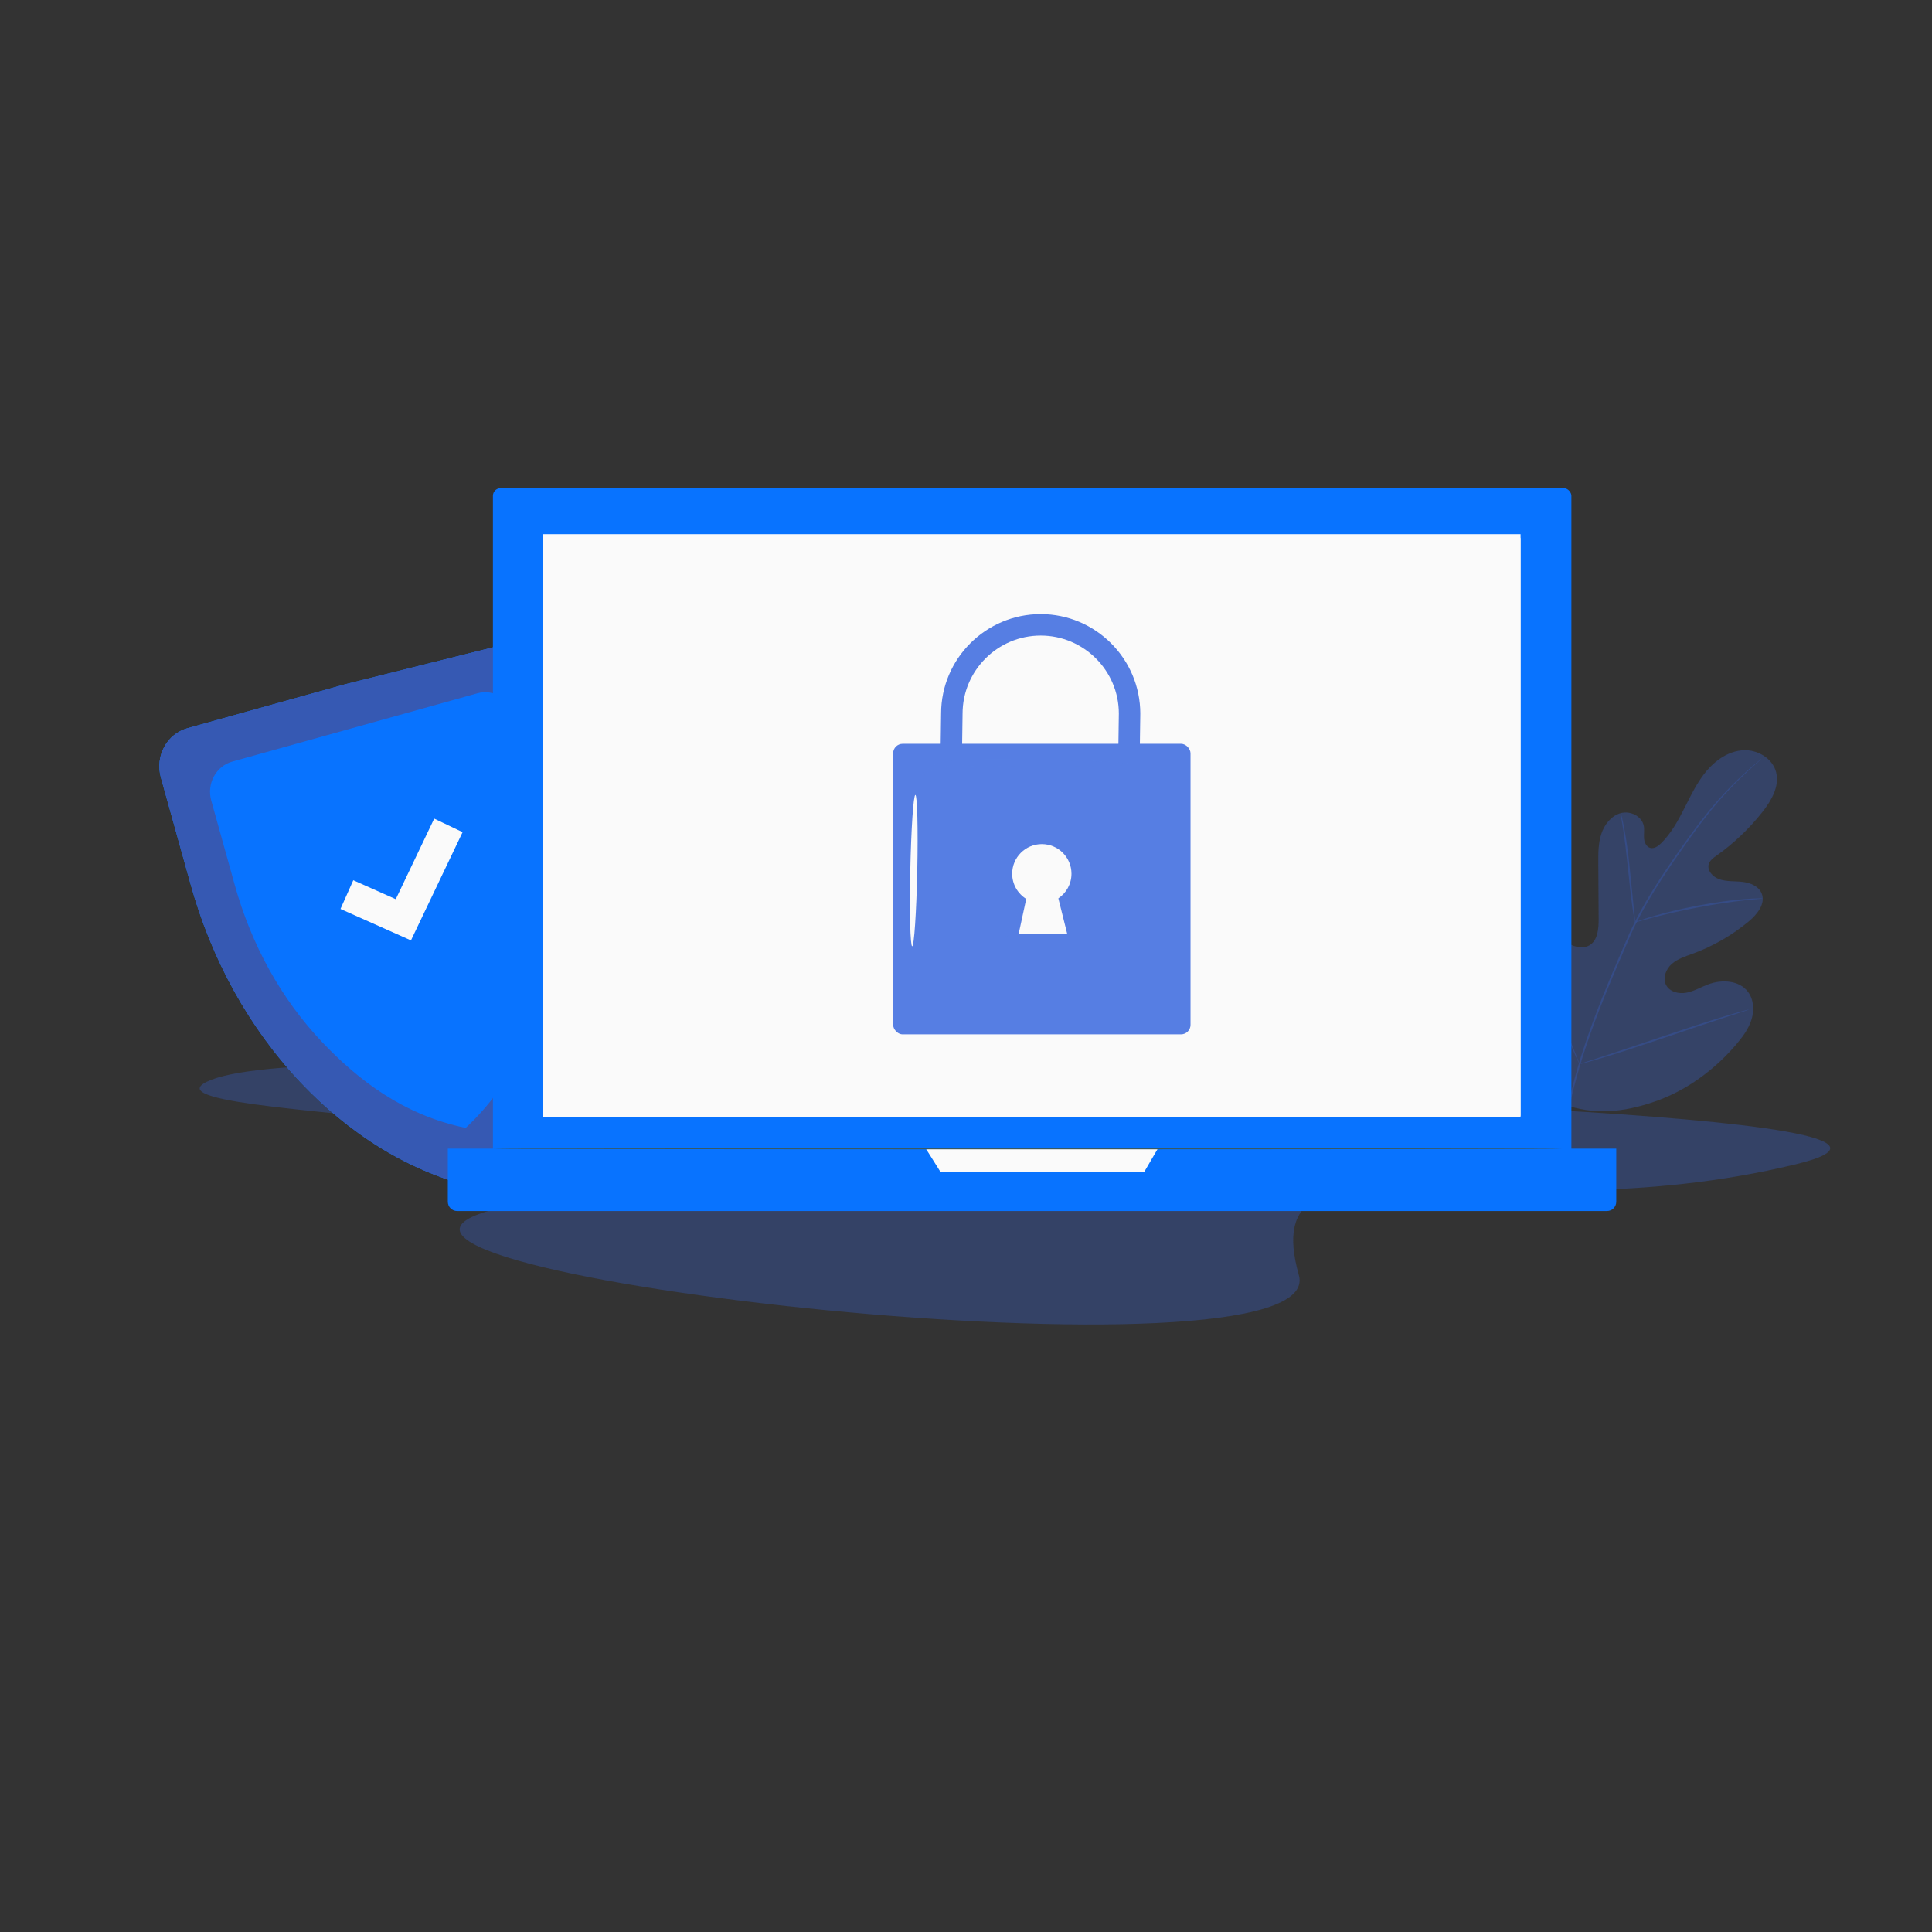 <?xml version="1.0" encoding="UTF-8"?>
<svg id="Illustration" xmlns="http://www.w3.org/2000/svg" viewBox="0 0 3710 3710">
  <rect x="0" y="0" width="3710" height="3710" fill="#333333" stroke="none"/>
  <defs>
    <style>
      .cls-1 {
        fill: #0873ff;
      }

      .cls-1, .cls-2, .cls-3, .cls-4, .cls-5, .cls-6, .cls-7 {
        stroke-width: 0px;
      }

      .cls-2 {
        fill: #375a64;
      }

      .cls-3 {
        fill: #ececec;
      }

      .cls-8 {
        opacity: .2;
      }

      .cls-4, .cls-9 {
        opacity: .4;
      }

      .cls-4, .cls-7 {
        fill: #3659b3;
      }

      .cls-5 {
        fill: #567ee3;
      }

      .cls-6 {
        fill: #fafafa;
      }
    </style>
  </defs>
  <path class="cls-4" d="M2202.54,2102.22c-151.33-4.23-1582.72-111.67-1796.22-28.91-215.98,83.59,1187.58,59.41,530.62,252.32-408.43,119.9,1625.42,347.15,1557.04,122.29-86.62-309.05,365.15-69.76,954.13-212.06,414.5-100.28-1245.57-133.63-1245.57-133.63Z"/>
  <path class="cls-1" d="M962.65,1239.08l-299.47,74.8-303.13,84.46c-39.73,11.07-62.61,53.51-51.11,94.79l57.27,205.56c39.77,142.75,111.53,275.2,212.87,381.54,85.28,89.49,202.13,173.54,354.78,205.13,109.86-80.28,167.21-228.68,193.93-349.37,31.75-143.43,24.67-293.9-15.1-436.65l-57.27-205.56c-11.5-41.28-53.03-65.78-92.76-54.71Z"/>
  <polygon class="cls-6" points="789.17 1805.83 653.82 1745.48 678.42 1690.33 760 1726.71 833.8 1572 888.31 1598 789.17 1805.83"/>
  <path class="cls-7" d="M962.65,1239.08l-299.47,74.8-303.13,84.46c-39.73,11.07-62.61,53.51-51.11,94.79l57.27,205.56c39.77,142.75,111.53,275.2,212.87,381.54,85.28,89.49,202.13,173.54,354.78,205.13,109.86-80.28,167.21-228.68,193.93-349.37,31.75-143.43,24.67-293.9-15.1-436.65l-57.27-205.56c-11.5-41.28-53.03-65.78-92.76-54.71ZM1035.16,1537.32c31.47,112.94,37.06,231.99,11.95,345.46-21.13,95.49-62.45,199.26-152.89,283.1-120.77-24.99-207.33-93.13-274.8-163.93-80.18-84.14-136.95-188.92-168.42-301.87l-45.31-162.63c-9.1-32.66,9-66.24,40.43-75l230.5-64.23,9.33-2.6,230.5-64.22c31.43-8.76,64.29,10.62,73.39,43.28l45.31,162.63Z"/>
  <g class="cls-9">
    <path class="cls-7" d="M3000.55,2119.89c-98.47-68.8-120.81-196.49-116.92-311.28.65-19.16-1.46-39.36,7.66-56.17,9.12-16.81,30.38-28.3,47.54-20.22,14.23,6.7,20.43,23.25,28.39,36.94,10.59,18.21,26.37,33.28,44.94,42.92,12.2,6.33,27.3,10.2,39.34,3.56,16.53-9.12,18.48-31.95,18.36-51.01-.22-35.52-.44-71.04-.67-106.55-.12-19.05-.17-38.51,5.75-56.6,5.93-18.09,19.02-34.89,37.15-39.97,18.13-5.08,40.55,5.38,44.38,24.03,1.59,7.76.01,15.82.54,23.73.53,7.91,4.21,16.66,11.73,18.87,7.61,2.23,15.23-3.17,20.93-8.75,19.67-19.24,33.02-44.03,45.49-68.68,12.47-24.65,24.58-49.89,42.43-70.87,17.85-20.99,42.53-37.62,69.82-39.16,27.3-1.54,56.37,15.3,63.27,42.09,6.92,26.87-8.76,54.12-25.81,75.87-25.3,32.27-55.24,60.8-88.57,84.42-6.01,4.26-12.52,8.87-14.81,15.93-4.14,12.7,7.9,25.32,20.44,29.5,14.21,4.73,29.62,3.26,44.48,5,14.86,1.75,30.96,8.3,36.58,22.35,7.81,19.48-8.48,39.89-24.51,53.27-32.09,26.78-68.75,47.93-107.85,62.26-14.02,5.13-28.77,9.63-40.08,19.48-11.3,9.85-18.13,26.98-11.3,40.4,6.84,13.44,24.36,17.73,39.05,15.01,14.68-2.72,27.83-10.69,41.82-15.97,26.19-9.89,60.01-8.08,76.78,14.55,11.02,14.88,12,35.59,6.42,53.33-5.57,17.73-16.88,33.01-28.89,47.1-41.97,49.24-95.71,88.89-156.46,109.96-60.75,21.06-117.04,26.77-177.41,4.69"/>
  </g>
  <g class="cls-9">
    <path class="cls-7" d="M2999.05,2204.99c4.16-45.47,14.13-99.17,31.14-157.06,16.89-57.93,40.68-119.89,67.78-183.85,6.83-15.96,13.59-31.73,20.24-47.28,6.68-15.5,13.3-30.88,20.71-45.51,14.69-29.34,31.05-56.43,47.38-81.66,16.33-25.25,32.74-48.61,48.25-70.34,15.56-21.71,30.45-41.67,44.79-59.28,28.58-35.35,54.97-61.08,73.8-78,9.4-8.5,16.91-14.85,22.05-19.08,2.48-2.01,4.42-3.59,5.88-4.78,1.34-1.06,2.04-1.58,2.08-1.53.04.05-.59.66-1.85,1.81-1.41,1.25-3.28,2.92-5.66,5.05-4.99,4.41-12.35,10.92-21.6,19.56-18.52,17.21-44.53,43.12-72.79,78.56-14.18,17.66-28.91,37.66-44.35,59.41-15.39,21.79-31.7,45.18-47.91,70.41-16.22,25.22-32.45,52.25-47.02,81.45-7.35,14.57-13.89,29.81-20.58,45.35-6.65,15.54-13.39,31.3-20.22,47.26-27.08,63.9-50.89,125.68-67.91,183.38-17.12,57.66-27.3,111.09-31.76,156.37"/>
  </g>
  <g class="cls-9">
    <path class="cls-7" d="M3139.92,1771.16c-.24.04-.88-2.86-1.86-8.13-1-5.27-2.2-12.93-3.54-22.42-2.7-18.97-5.52-45.3-8.53-74.34-3.01-29.06-6.2-55.27-9.17-74.15-1.46-9.44-2.72-17.08-3.66-22.34-.91-5.27-1.3-8.22-1.06-8.27.24-.05,1.08,2.79,2.4,7.99,1.35,5.19,2.99,12.78,4.76,22.2,3.62,18.84,7.21,45.12,10.22,74.2,2.89,28.67,5.51,54.6,7.51,74.41.96,8.95,1.77,16.48,2.43,22.53.55,5.32.75,8.29.51,8.33Z"/>
  </g>
  <g class="cls-9">
    <path class="cls-7" d="M3384.93,1725.37c0,.24-3.48.65-9.77,1.17-6.29.56-15.39,1.32-26.6,2.62-22.44,2.42-53.32,6.85-87.18,13.23-33.86,6.44-64.25,13.58-86.08,19.37-10.94,2.82-19.73,5.34-25.82,7.05-6.08,1.73-9.48,2.58-9.56,2.35-.07-.24,3.19-1.52,9.16-3.67,5.98-2.11,14.68-5,25.57-8.15,21.73-6.43,52.13-13.97,86.09-20.44,33.96-6.39,65.01-10.45,87.58-12.24,11.28-.98,20.44-1.37,26.77-1.5,6.33-.1,9.83-.04,9.84.21Z"/>
  </g>
  <g class="cls-9">
    <path class="cls-7" d="M3033.2,2043.42c-.11.05-.68-.98-1.68-2.99-1.13-2.4-2.52-5.32-4.19-8.86-3.6-7.71-8.53-19.01-14.43-33.05-11.82-28.07-26.93-67.35-43.01-110.93-16.1-43.59-30.82-82.97-42.04-111.24-5.5-13.75-10.02-25.05-13.38-33.45-1.44-3.65-2.62-6.65-3.59-9.13-.78-2.1-1.15-3.23-1.03-3.28.11-.04.68.98,1.68,2.99,1.13,2.4,2.51,5.32,4.19,8.86,3.6,7.71,8.53,19.01,14.43,33.05,11.82,28.07,26.93,67.35,43.02,110.95,16.09,43.58,30.81,82.95,42.03,111.23,5.5,13.74,10.02,25.05,13.38,33.45,1.44,3.65,2.62,6.66,3.59,9.13.78,2.1,1.15,3.23,1.03,3.28Z"/>
  </g>
  <g class="cls-9">
    <path class="cls-7" d="M3358.78,1938.49c.03.12-1.08.57-3.23,1.33-2.55.85-5.67,1.9-9.46,3.17-8.73,2.83-20.52,6.65-34.87,11.3-29.44,9.55-69.94,23.2-114.68,38.35-44.75,15.16-85.42,28.45-115.07,37.39-14.82,4.48-26.85,7.97-35.21,10.22-3.87,1.01-7.05,1.85-9.64,2.53-2.22.54-3.4.77-3.43.65-.03-.12,1.08-.57,3.23-1.34,2.54-.85,5.66-1.89,9.46-3.16,8.73-2.83,20.52-6.65,34.86-11.3,29.44-9.54,69.95-23.2,114.7-38.35,44.74-15.15,85.4-28.44,115.05-37.38,14.82-4.48,26.85-7.97,35.21-10.22,3.87-1.01,7.05-1.85,9.64-2.53,2.22-.54,3.39-.77,3.43-.65Z"/>
  </g>
  <rect class="cls-1" x="946.55" y="937.47" width="2070.98" height="1369.52" rx="14.57" ry="14.57"/>
  <path class="cls-1" d="M859.95,2205.69h2243.74v102.03c0,9.82-7.97,17.8-17.8,17.8H877.75c-9.82,0-17.8-7.97-17.8-17.8v-102.03h0Z"/>
  <polygon class="cls-6" points="1777.88 2205.69 1805.73 2249.98 2197.51 2249.98 2223.37 2205.69 1777.88 2205.69"/>
  <path class="cls-3" d="M1045.66,1031.03h1870.98c1.81,0,3.27,1.47,3.27,3.27v1107.14c0,1.81-1.47,3.27-3.27,3.27h-1870.98c-1.81,0-3.27-1.47-3.27-3.27v-1107.14c0-1.81,1.47-3.27,3.27-3.27Z"/>
  <rect class="cls-6" x="1042.39" y="1025.76" width="1877.53" height="1118.95"/>
  <path class="cls-2" d="M2999.73,2205.69c0,.74-459.66,1.34-1026.54,1.34s-1026.64-.6-1026.64-1.34,459.56-1.34,1026.64-1.34,1026.54.6,1026.54,1.34Z"/>
  <path class="cls-5" d="M2188.14,1482.99l-41.21-.58,1.57-112.19c0-82.45-67.31-149.76-150.05-149.76s-150.05,67.31-150.05,150.05l-1.57,112.48-41.21-.58,1.57-112.19c0-105.17,85.8-190.97,191.26-190.97s191.26,85.8,191.26,191.26l-1.57,112.48Z"/>
  <rect class="cls-5" x="1715.1" y="1428.31" width="571.05" height="557.92" rx="18.29" ry="18.29"/>
  <path class="cls-6" d="M2057.55,1677.85c0-31.44-25.49-56.93-56.93-56.93s-56.93,25.49-56.93,56.93c0,20.43,10.8,38.29,26.96,48.34l-14.58,67.43h93.37s-10.5-42.36-17.1-68.5c15.2-10.22,25.2-27.57,25.2-47.26Z"/>
  <path class="cls-6" d="M1751.66,1817.07c-3.7-.08-5.34-65.17-3.66-145.38,1.68-80.23,6.04-145.19,9.75-145.11,3.7.08,5.34,65.16,3.66,145.39-1.68,80.2-6.05,145.17-9.75,145.1Z"/>
  <g class="cls-8">
    <path class="cls-5" d="M1752.08,1881.61c-3.71.05-6.79-6.29-6.89-14.15-.1-7.86,2.82-14.28,6.52-14.33,3.7-.05,6.79,6.29,6.89,14.15.1,7.86-2.82,14.28-6.52,14.32Z"/>
  </g>
  <g class="cls-8">
    <path class="cls-5" d="M1931.22,1802.74c-2.96-.97,4-30.63,16.14-70.11l1.5,6.53c-5.48-5.48-11.21-11.22-17.2-17.53-9.97-11.38-14.72-25.2-15.38-37.89-.73-12.79,2.93-24.1,7.6-32.17,4.69-8.17,10.28-13.43,14.48-16.35,4.24-2.93,7.06-3.7,7.56-2.99,1.33,1.63-7.4,8.53-13.52,23.5-2.98,7.43-5,16.81-3.8,27.02,1.08,10.14,5.44,21.24,13.01,29.87,5.76,6.08,11.34,11.98,16.58,17.51l2.76,2.91-1.26,3.61c-13.58,39.01-25.51,67.04-28.47,66.07Z"/>
  </g>
  <g class="cls-8">
    <path class="cls-5" d="M2166.95,1467.07c-.01,1.85-22.82,3.36-59.68,4.29-36.86.93-87.77,1.3-143.99.87-28.12-.21-54.91-.6-79.27-1.13-24.38-.28-46.4-2.02-63.97-.18-17.7,1.66-30.99,7.57-39.08,13.2-8.17,5.6-11.55,10.31-12.45,9.68-.64-.33,1.28-6.25,9.17-13.74,7.71-7.47,22.06-15.51,41.06-18.54,9.43-1.63,19.82-2.21,30.73-2.41,10.86-.12,22.44-.24,34.63-.37,24.37-.15,51.16-.14,79.28.08,56.22.43,107.12,1.56,143.96,3.06,36.84,1.49,59.62,3.34,59.61,5.19Z"/>
  </g>
</svg>